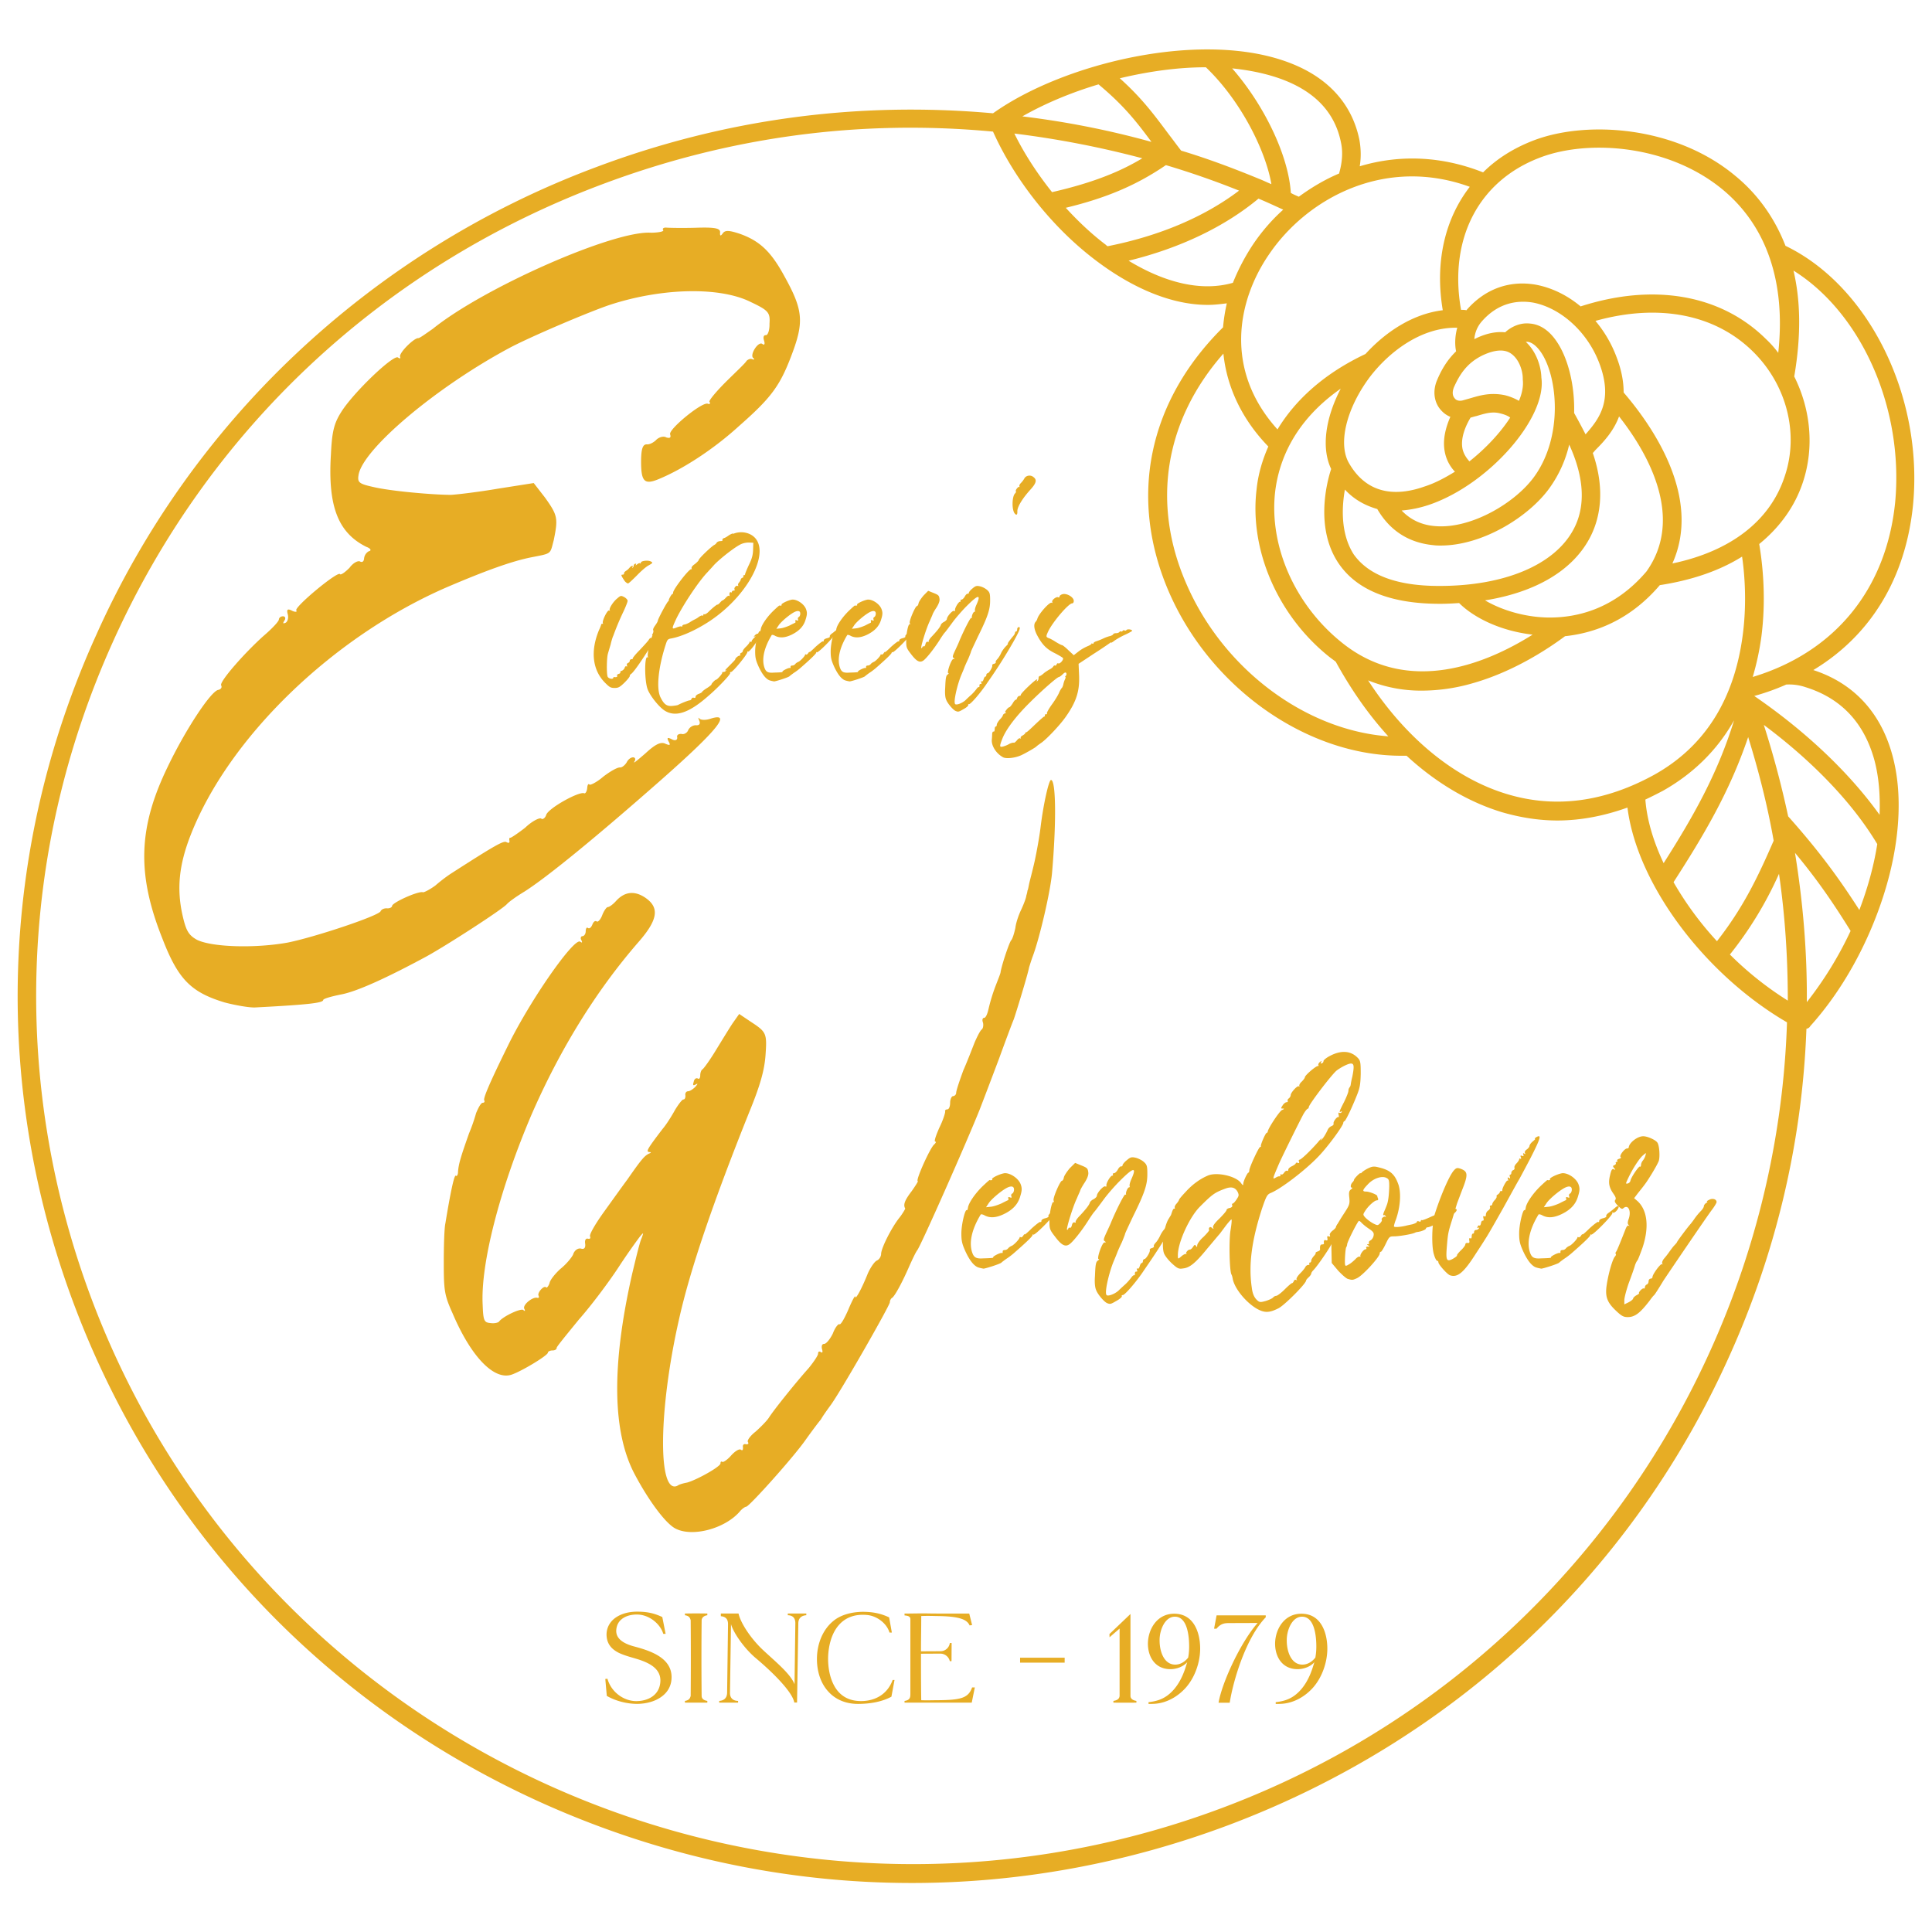 <svg xmlns="http://www.w3.org/2000/svg" width="200" viewBox="0 0 150 150" height="200" version="1.0"><defs><clipPath id="a"><path d="M1.082 3.5h147.75v143.25H1.082zm0 0"/></clipPath></defs><g clip-path="url(#a)"><path fill="#e7ad25" d="M148.531 39.164c.797-8.426-3.46-16.973-9.906-20.078-.977-2.512-2.453-4.254-3.902-5.438-4.641-3.875-11.532-4.316-15.641-2.75-1.539.59-2.867 1.418-3.934 2.485-3.132-1.242-6.414-1.422-9.578-.473.118-.71.09-1.422-.03-2.07-.56-2.723-2.364-4.762-5.29-5.914-6.715-2.66-17.594-.09-23.152 3.87-10.528-.944-20.903.446-30.868 4.2a69.322 69.322 0 00-23.417 14.637A68.249 68.249 0 007.469 49.305c-7.57 16.703-8.102 35.36-1.54 52.449 6.594 17.18 19.516 30.808 36.426 38.348 9.11 4.05 18.747 6.093 28.446 6.093 8.308 0 16.644-1.507 24.656-4.523 17.238-6.508 30.957-19.219 38.586-35.895 3.812-8.28 5.883-17.062 6.207-25.902.121-.027.238-.086.297-.207 2.484-2.75 4.496-6.387 5.707-10.2 1.27-3.991 1.508-7.863.648-10.91-.914-3.28-3.015-5.527-6.117-6.535 4.465-2.687 7.184-7.152 7.746-12.859zm-28.945-26.937c3.723-1.418 9.96-1.004 14.191 2.515 3.399 2.836 4.88 7.184 4.286 12.653a7.888 7.888 0 00-.946-1.063c-3.488-3.46-8.722-4.375-14.398-2.543-1.035-.86-2.219-1.45-3.489-1.687-2.039-.352-3.933.328-5.351 1.953 0 0 0 .03-.031.03-.149-.03-.293-.03-.414-.03-.973-5.5 1.359-10.024 6.152-11.828zm15.727 37.02c-.649 5.054-2.958 8.722-6.887 10.91-3.817 2.097-7.63 2.628-11.383 1.507-4.082-1.215-7.926-4.375-10.824-8.84a10.94 10.94 0 004.172.797 14.21 14.21 0 003.902-.562c3.164-.887 5.824-2.63 7.215-3.664 2.215-.239 4.965-1.157 7.36-3.965 2.484-.383 4.644-1.121 6.386-2.215.18 1.21.387 3.488.059 6.031zm3.492 28.44a25.7 25.7 0 01-4.496-3.578 28.788 28.788 0 003.812-6.265c.477 3.281.684 6.562.684 9.844zm-4.172-21.761c-1.301 4.23-3.25 7.601-5.469 11.09-.797-1.688-1.3-3.371-1.418-4.938.442-.207.914-.445 1.36-.68 2.363-1.332 4.226-3.164 5.527-5.472zm1.094 1.3c.828 2.665 1.507 5.352 1.98 8.044-1.27 2.93-2.394 5.234-4.402 7.804a25.337 25.337 0 01-3.371-4.582c2.304-3.578 4.343-6.976 5.793-11.265zm3.105 6.153a74.493 74.493 0 00-1.89-7.098c3.843 2.867 6.917 6.09 8.808 9.254-.266 1.688-.738 3.403-1.39 5.117-1.536-2.394-3.075-4.523-5.528-7.273zM94.984 27.453c.266 2.606 1.45 5.117 3.489 7.215-.473 1.066-.797 2.187-.914 3.344-.563 4.699 1.656 9.816 5.675 13.008.149.117.325.238.473.355 1.184 2.156 2.543 4.11 4.082 5.793-6.418-.473-12.805-5.203-15.672-11.824-2.75-6.27-1.683-12.715 2.867-17.89zm3.727-13.156c-.297-.117-.59-.266-.887-.383-2.011-.828-4.05-1.598-6.12-2.219-.325-.414-.622-.828-.919-1.21-1.152-1.54-2.097-2.84-3.844-4.407 2.22-.531 4.496-.855 6.684-.855 2.719 2.601 4.64 6.472 5.086 9.074zm-9.313-3.281a68.09 68.09 0 00-10.023-1.98c1.715-.977 3.727-1.833 5.914-2.485 1.95 1.625 2.926 2.867 4.11 4.465zm-.71 1.273c-1.567.945-3.637 1.86-7.008 2.629-1.153-1.45-2.157-2.984-2.926-4.55a74.353 74.353 0 019.933 1.921zm1.832.531a65.58 65.58 0 015.68 1.98c-2.692 2.04-6.18 3.52-10.204 4.317-.058-.031-.086-.058-.148-.117-1.094-.828-2.13-1.805-3.102-2.867 3.192-.77 5.527-1.778 7.774-3.313zm7.187 2.602c.648.265 1.27.562 1.922.855-.86.77-1.629 1.657-2.277 2.602a16.369 16.369 0 00-1.63 3.078c-2.363.68-5.171.059-8.097-1.715 3.988-.976 7.45-2.633 10.082-4.82zm26.461 12.773c1.094 2.895 0 4.317-1.066 5.528a45.905 45.905 0 00-.887-1.657c.058-2.214-.5-4.257-1.3-5.468-.59-.918-1.33-1.418-2.13-1.477-1.062-.121-1.832.59-1.922.68-.59-.063-1.328.027-2.215.441-.058.031-.12.059-.18.09a2.34 2.34 0 01.563-1.36c1.36-1.566 2.926-1.656 3.992-1.48 2.157.414 4.227 2.278 5.145 4.703zm1.535 4.137c2.192 2.781 5.117 7.836 2.129 12.035-2.512 2.957-5.437 3.578-7.508 3.578h-.117c-1.922-.03-3.695-.62-4.91-1.332 3.875-.62 6.742-2.277 8.101-4.789.77-1.418 1.301-3.636.266-6.652.09-.09.148-.176.238-.266.621-.62 1.387-1.449 1.801-2.574zm-21.285 5.68c.707.765 1.566 1.238 2.512 1.508.976 1.683 2.453 2.628 4.375 2.808.18.027.355.027.562.027 3.254 0 6.86-2.246 8.457-4.492a9.418 9.418 0 001.508-3.343c1.184 2.574 1.3 4.851.297 6.652-1.48 2.691-5.324 4.32-10.352 4.32h-.058c-3.25 0-5.469-.828-6.621-2.457-1.035-1.625-.918-3.695-.68-5.023zm10.789-10.469c.86-.383 1.57-.441 2.07-.117.68.441.95 1.39.95 1.949v.09c.058.473-.032 1.035-.297 1.656a4.212 4.212 0 00-1.125-.445 4.441 4.441 0 00-.856-.086c-.68 0-1.273.176-1.773.324l-.621.176c-.27.062-.504 0-.621-.176-.18-.207-.18-.504-.059-.828.41-.918.973-1.922 2.332-2.543zm-1.652 7.332c-.207-.945.351-2.008.62-2.453.145-.031.294-.09.442-.117.621-.18 1.211-.387 1.863-.207.383.09.622.207.77.324-.742 1.152-1.863 2.367-3.164 3.398-.266-.293-.445-.59-.531-.945zm6.117-5.559c-.027-.914-.414-2.039-1.211-2.777h.148c.442.059.829.504 1.063.856 1.273 1.921 1.687 6.476-.531 9.582-1.477 2.07-4.938 4.109-7.715 3.87-1.067-.085-1.922-.5-2.602-1.21a9.05 9.05 0 002.215-.473c4.582-1.598 9.078-6.742 8.633-9.848zm-6.531-3.87c-.207.738-.18 1.417-.09 1.831-.77.739-1.211 1.598-1.48 2.246-.352.829-.235 1.715.296 2.309.207.234.445.414.738.531-.324.739-.648 1.774-.414 2.809a3.04 3.04 0 00.77 1.45c-.77.472-1.535.886-2.363 1.151-1.836.653-4.317.86-5.856-1.804-.887-1.508-.207-4.258 1.598-6.68 1.508-1.98 4.02-3.902 6.8-3.844zm-9.79 10.968c-.355 1.063-1.269 4.672.622 7.39 1.422 2.04 4.05 3.075 7.804 3.075h.063c.5 0 .972-.027 1.445-.059 1.098 1.094 3.137 2.16 5.707 2.453-3.578 2.25-9.668 4.793-14.84.594-3.636-2.93-5.648-7.512-5.144-11.738.293-2.336 1.449-5.41 5.086-7.953-1.215 2.336-1.508 4.64-.742 6.238zm26.493 7.332c2.336-5.176-1.625-10.762-3.785-13.273 0-.801-.149-1.715-.563-2.782a9.582 9.582 0 00-1.625-2.777c4.879-1.363 9.285-.535 12.242 2.395 2.602 2.57 3.578 6.355 2.453 9.668-1.125 3.457-4.199 5.824-8.722 6.77zm-15.73-29.242c-1.95 2.516-2.72 5.883-2.098 9.582-2.395.293-4.493 1.742-6 3.398-3.079 1.45-5.383 3.461-6.832 5.856-4.168-4.613-3.133-9.996-.649-13.602 2.953-4.347 8.988-7.629 15.578-5.234zm-9.993-3.399c.149.707.09 1.508-.148 2.336v.028c-1.121.472-2.157 1.094-3.133 1.804-.207-.09-.414-.175-.621-.296-.176-2.895-2.07-6.829-4.555-9.668 1.45.148 2.84.445 4.05.918 2.485.976 3.966 2.601 4.407 4.878zM94.957 140.34c-35.039 13.187-74.39-4.348-87.695-39.086-6.414-16.766-5.883-35.008 1.476-51.36 7.422-16.527 20.907-29.152 37.965-35.566 9.817-3.695 20.016-5.086 30.395-4.11 1.656 3.696 4.554 7.391 7.894 9.934 3.016 2.305 6.063 3.52 8.781 3.52.504 0 1.004-.063 1.477-.121a13.985 13.985 0 00-.293 1.863c-5.824 5.766-7.363 13.246-4.2 20.55 3.25 7.481 10.731 12.712 18.036 12.712h.414c2.246 2.07 4.762 3.578 7.39 4.379 1.423.414 2.868.648 4.317.648 1.805 0 3.637-.355 5.441-1.004.739 5.914 5.942 12.918 12.387 16.676-.855 26.371-17.441 51.059-43.785 60.965zm45.324-62.535c.031-3.871-.297-7.746-.918-11.59 1.774 2.129 3.016 3.965 4.317 6.062a28.317 28.317 0 01-3.399 5.528zm-.09-24.45c2.75.856 4.524 2.75 5.325 5.618.355 1.3.472 2.75.414 4.289-2.309-3.223-5.68-6.45-9.73-9.227a17.68 17.68 0 002.484-.887 3.998 3.998 0 011.507.207zm-4.109-.796c.297-1.008.531-2.07.68-3.196.414-3.281 0-6.062-.176-7.125 1.598-1.3 2.777-2.925 3.398-4.82.887-2.691.594-5.645-.68-8.188.563-3.285.473-5.972-.058-8.222 5.262 3.285 8.574 10.676 7.895 17.976-.68 6.774-4.7 11.653-11.059 13.575zm0 0"/></g><path d="M12.61 72.875c1.219 3.168 2.223 4.16 4.809 4.949.844.226 1.96.418 2.394.394 4.227-.218 5.262-.359 5.278-.574.008-.105.613-.277 1.383-.433 1.257-.23 3.66-1.344 6.64-2.954 1.633-.898 5.887-3.656 6.238-4.058.18-.203.805-.64 1.368-.977 1.816-1.156 5.726-4.37 10.578-8.644 4.508-3.973 5.523-5.301 3.867-4.778-.387.133-.762.106-.863-.011-.098-.114-.102-.063-.012.16.094.223.027.379-.242.36-.215-.016-.496.124-.621.386-.07.21-.352.352-.508.285-.215-.015-.383.078-.344.242.04.22-.129.317-.39.188-.364-.188-.422-.14-.282.14.192.34.086.329-.23.2-.364-.192-.813.047-1.567.746-.632.543-.98.84-.855.633.117-.153.078-.317-.082-.329-.164-.011-.39.133-.516.395-.125.203-.355.402-.515.39-.215-.015-.782.32-1.297.712-.516.449-1.02.68-1.07.62-.098-.113-.165.044-.18.258-.02.266-.145.473-.246.41-.422-.136-2.73 1.145-2.934 1.669-.074.265-.3.41-.398.293-.157-.067-.72.218-1.243.718-.57.442-1.082.782-1.136.778-.106-.012-.114.097-.075.261-.011.16-.066.157-.222.09-.203-.176-.934.254-4.395 2.477a12.79 12.79 0 00-1.144.883c-.399.293-.848.53-.957.523-.313-.133-2.38.79-2.399 1.059-.008.105-.176.203-.39.187-.215-.016-.438.074-.504.23-.188.364-5.059 1.993-7.196 2.426-2.515.457-5.855.368-7.05-.207-.672-.375-.864-.715-1.145-1.976-.441-2.028-.25-3.848.621-6.102 2.946-7.601 11.035-15.46 19.957-19.32 2.79-1.192 4.953-2 6.54-2.309 1.59-.312 1.421-.218 1.718-1.328.344-1.699.309-1.918-.668-3.289l-.887-1.144-2.78.437c-1.532.262-3.22.461-3.653.48-1.508-.007-4.778-.304-6.047-.617-1.117-.246-1.215-.363-1.117-.949.367-2.02 6.011-6.773 11.636-9.8 1.575-.856 6.313-2.872 7.914-3.4 4.04-1.312 8.524-1.405 10.915-.198 1.351.64 1.5.812 1.437 1.672.016.484-.121.906-.285.894-.16-.012-.227.145-.137.422.086.277.024.379-.129.262-.304-.242-.976.789-.73 1.074.156.121.097.172-.059.105-.16-.066-.328.028-.441.13-.067.156-.82.855-1.578 1.605-.758.754-1.352 1.465-1.305 1.574.098.117.035.219-.121.152-.418-.191-3.063 1.98-2.93 2.371.086.274-.023.32-.289.247-.207-.125-.535-.04-.765.16-.176.199-.516.39-.731.375-.32-.024-.453.289-.469 1.207-.015 1.668.23 1.957 1.344 1.5 1.89-.774 4.273-2.32 6.242-4.114 2.43-2.136 3.145-3.054 4.016-5.308 1.074-2.778 1.031-3.645-.54-6.457-.995-1.801-1.85-2.621-3.374-3.168-.84-.281-1.164-.305-1.344-.047-.18.254-.23.2-.21-.07.023-.325-.403-.41-1.915-.36-1.027.028-2.05.008-2.266-.011-.214-.016-.328.085-.23.199.047.113-.39.187-.934.199-2.84-.215-12.996 4.254-16.96 7.46-.567.392-1.024.731-1.133.724-.32-.024-1.543 1.18-1.403 1.46.043.11-.015.16-.168.04-.36-.243-3.496 2.757-4.418 4.253-.55.875-.707 1.512-.789 3.286-.25 4.027.567 6.082 2.75 7.164.367.136.41.3.192.34a.737.737 0 00-.368.566c-.015.215-.128.312-.285.246-.156-.117-.547.066-.847.477-.348.351-.692.593-.739.484-.195-.23-3.535 2.54-3.394 2.82.101.114-.067.157-.324.028-.364-.188-.426-.086-.344.242.086.277.012.597-.16.691-.223.09-.219.04-.094-.168.117-.152.078-.32-.082-.332-.164-.011-.332.082-.344.246-.012.16-.539.715-1.172 1.258-1.504 1.344-3.453 3.57-3.312 3.852.094.168-.024.32-.242.36-.606.167-2.559 3.151-3.903 5.96-2.3 4.738-2.41 8.344-.414 13.348zm0 0" fill="#e7ad25"/><path d="M48.533 45.151c.082.082.18.148.227.148.05 0 .343-.277.668-.601.312-.328.734-.703.93-.8.343-.196.343-.212.163-.31-.214-.113-.765-.046-.765.098 0 .051-.035.082-.067.051-.03-.035-.129 0-.226.082-.098.078-.133.098-.098.031.047-.082.031-.097-.05-.082-.067.031-.114.082-.114.149a.245.245 0 01-.082.16c-.047.035-.047.015-.016-.047.098-.164-.097-.113-.226.047a1.07 1.07 0 01-.277.246c-.098.062-.165.144-.149.195.016.047-.031.098-.113.098-.113 0-.113.031-.031.195.062.098.16.262.226.34zm2.379 3.91c-.164.164-.309.344-.309.41 0 .063-.02.098-.05.063-.032-.031-.13.035-.196.164-.082.113-.406.473-.715.797-.312.312-.539.605-.523.636.031.032 0 .047-.082.047s-.145.067-.145.133c0 .063-.05.13-.132.16a.15.15 0 00-.082.2c.035.062.02.097-.047.062-.051-.031-.114.035-.13.113a.444.444 0 01-.214.23c-.098.016-.145.083-.129.114.031.047-.031.113-.129.129-.097.035-.148.098-.117.148.05.082-.062.13-.227.098-.03 0-.066.016-.066.047 0 .148-.34.098-.437-.063-.098-.195-.082-1.449.015-1.793.031-.113.13-.44.211-.714.067-.297.164-.606.211-.688a20.217 20.217 0 01.785-1.871c.176-.375.324-.75.324-.832 0-.082-.113-.21-.261-.293-.258-.129-.278-.129-.555.113-.324.262-.664.817-.566.914.03.047.015.047-.051.016-.13-.082-.57.832-.488.977.03.05.015.066-.032.05-.05 0-.082.016-.097.047 0 .035-.067.23-.164.426-.684 1.629-.524 3.11.457 4.102.34.343.437.41.746.41.297 0 .41-.067.765-.41.23-.227.41-.454.41-.504 0-.063.047-.145.114-.18.129-.082.504-.586 1.008-1.352 1.16-1.773 1.515-2.523.898-1.906zm0 0" fill="#e7ad25"/><path d="M56.887 41.424c-.047 0-.18.063-.308.145-.13.098-.293.195-.375.21-.098.036-.13.099-.114.15.032.046-.03.081-.164.081-.113 0-.242.063-.277.114a.468.468 0 01-.211.195c-.242.145-1.172 1.027-1.187 1.156-.016.067-.165.211-.31.324-.179.118-.276.247-.245.329.031.062.015.097-.016.062-.148-.078-1.402 1.55-1.418 1.809 0 .066-.015.117-.05.117-.079 0-.34.488-.293.535.019.031.019.05-.016.016-.063-.032-.781 1.304-.828 1.515 0 .067-.098.227-.215.39-.113.15-.18.31-.145.36.032.047.016.164-.035.262-.078.129-.062.16 0 .16.067 0 .051.05-.031.117-.082.047-.164.211-.195.356-.145.719-.196 1.11-.145 1.176.031.046.016.062-.035.03-.242-.148-.242 1.774 0 2.462.18.504.863 1.367 1.305 1.66.847.555 1.906.21 3.402-1.11.766-.648 1.762-1.71 1.71-1.789-.03-.05 0-.082.067-.082.145 0 1.32-1.433 1.27-1.566 0-.031.016-.047.066-.016.032.016.262-.21.489-.535.226-.312.52-.703.652-.863.129-.164.277-.344.324-.41.164-.195.277-.535.211-.602-.031-.031-.078-.015-.098.032a6.72 6.72 0 01-.375.472c-.195.215-.34.41-.34.442 0 .03-.05.066-.113.066-.066 0-.18.062-.246.145-.097.113-.097.132.016.066.066-.031.05.016-.063.113-.097.098-.195.211-.195.262 0 .062-.035.082-.082.047-.05-.031-.082-.016-.082.035 0 .047-.113.195-.262.34-.144.133-.261.293-.261.344 0 .062-.047.113-.13.144-.066.035-.097.082-.066.133.02.031 0 .082-.047.082-.113 0-.343.195-.343.293 0 .031-.211.242-.454.488-.246.242-.394.406-.328.375.082-.066.098-.05.067.016-.032.047-.133.097-.211.097-.067 0-.117.016-.082.047.047.051-.39.555-.489.555-.066 0-.375.324-.343.36.015.015-.13.144-.34.277-.215.129-.395.277-.395.308 0 .032-.113.098-.242.145-.148.05-.262.148-.262.23 0 .082-.046.098-.128.082-.067-.035-.149 0-.18.063-.016.066-.082.133-.149.133-.078 0-.57.18-.91.36-.066.03-.293.062-.488.077-.39.02-.602-.144-.848-.633-.36-.652-.21-2.28.375-4.105.13-.406.164-.457.438-.504.816-.148 1.972-.668 3.047-1.387 3.21-2.168 4.886-5.832 3.062-6.71a1.62 1.62 0 00-1.238-.048c-.016.016-.063.016-.098 0zm1.305.7l.293.015-.016.555c-.015.422-.097.7-.328 1.172-.16.344-.293.668-.293.719 0 .046-.047.078-.097.078-.047 0-.063.035-.032.082.016.035-.015.097-.082.113-.082.035-.129.098-.129.148 0 .047-.066.145-.132.227-.063.066-.098.164-.063.215.016.047.016.062-.035.047-.113-.082-.324.164-.242.277.03.047 0 .082-.082.082-.067 0-.13.047-.13.098 0 .047-.034.062-.081.031-.082-.047-.133.082-.098.262.016.047 0 .047-.05.015-.032-.03-.145.032-.243.149-.117.129-.23.21-.262.21-.03 0-.129.098-.21.196-.098.098-.165.145-.165.129 0-.063-.375.23-.75.602-.113.101-.242.164-.277.148-.047-.031-.082 0-.082.05 0 .063-.031.079-.062.048-.036-.032-.149.015-.278.097-.113.098-.277.18-.344.211a3.344 3.344 0 00-.39.23c-.145.079-.324.16-.406.16-.082.02-.149.052-.149.099 0 .05-.031.082-.078.05-.035-.03-.215.016-.375.082-.39.16-.39.114 0-.718.55-1.106 1.742-2.899 2.426-3.598.066-.082.293-.313.488-.54.473-.503 1.664-1.433 2.117-1.628a1.55 1.55 0 01.637-.113zm0 0" fill="#e7ad25"/><path d="M59.819 52.842c.097.032.21.047.277.063.129 0 1.156-.324 1.203-.406.035-.032.18-.145.344-.262.18-.113.36-.258.441-.324.864-.75 1.317-1.188 1.285-1.254 0-.031.016-.05.051-.016.113.063 1.496-1.351 1.414-1.449-.031-.035-.015-.05.035-.02.047.036.18-.03.278-.16.21-.277.097-.375-.149-.148a6.48 6.48 0 01-.39.308c-.13.082-.211.2-.18.247.031.03-.066.097-.21.128-.15.036-.263.098-.263.18 0 .067-.03.098-.062.067-.05-.016-.297.18-.57.421-.262.262-.473.442-.473.41 0-.035-.05 0-.098.079-.05.082-.133.133-.164.117-.05-.035-.082-.035-.082.016-.015.113-.406.52-.539.554a.7.7 0 00-.21.145.303.303 0 01-.243.133c-.098 0-.148.046-.133.113 0 .062-.015.097-.047.082-.082-.05-.636.226-.586.293.032.031-.097.047-.668.062-.441.035-.605-.047-.718-.355-.243-.668-.047-1.567.554-2.559.016-.031.149-.015.278.067.359.175.765.144 1.27-.098.6-.297.944-.668 1.093-1.207.113-.36.113-.523.031-.75-.129-.406-.7-.797-1.09-.766-.312.051-.898.328-.816.407.05.05-.098.082-.164.05-.016-.015-.211.164-.453.391-.54.52-.961 1.156-.996 1.45-.016.113-.047.195-.082.163-.114-.066-.356.961-.356 1.547 0 .504.047.7.274 1.207.296.633.605 1.008.914 1.074zm.652-4.316c.195-.277.797-.781 1.156-.98.324-.176.52-.13.504.117 0 .113-.066.226-.113.242-.067.035-.082.098-.067.18.051.097.016.113-.082.082-.097-.051-.144-.016-.113.066.016.063 0 .113-.015.113-.032.016-.211.098-.422.211-.215.098-.54.211-.72.227l-.323.035zm0 0" fill="#e7ad25"/><path d="M65.682 52.842c.097.032.21.047.277.063.129 0 1.156-.324 1.203-.406.035-.032.18-.145.344-.262.18-.113.36-.258.441-.324.863-.75 1.317-1.188 1.285-1.254 0-.031.016-.05.051-.016.113.063 1.496-1.351 1.414-1.449-.031-.035-.015-.05.035-.02.047.036.18-.03.278-.16.21-.277.097-.375-.149-.148a6.48 6.48 0 01-.39.308c-.13.082-.211.2-.18.247.031.03-.067.097-.211.128-.148.036-.262.098-.262.18 0 .067-.031.098-.062.067-.051-.016-.297.18-.57.421-.262.262-.473.442-.473.41 0-.035-.051 0-.098.079-.05.082-.133.133-.164.117-.05-.035-.082-.035-.082.016-.016.113-.406.52-.539.554a.7.7 0 00-.211.145.303.303 0 01-.242.133c-.098 0-.149.046-.133.113 0 .062-.016.097-.047.082-.082-.05-.637.226-.586.293.031.031-.097.047-.668.062-.441.035-.605-.047-.719-.355-.242-.668-.046-1.567.555-2.559.016-.031.149-.015.278.067.359.175.765.144 1.27-.098.6-.297.944-.668 1.093-1.207.113-.36.113-.523.031-.75-.129-.406-.7-.797-1.09-.766-.312.051-.898.328-.816.407.05.05-.098.082-.164.05-.016-.015-.211.164-.453.391-.54.52-.961 1.156-.996 1.45-.016.113-.047.195-.083.163-.113-.066-.355.961-.355 1.547 0 .504.047.7.273 1.207.297.633.606 1.008.915 1.074zm.652-4.316c.195-.277.797-.781 1.156-.98.324-.176.52-.13.504.117 0 .113-.066.226-.113.242-.067.035-.082.098-.067.18.051.097.016.113-.082.082-.097-.051-.144-.016-.113.066.016.063 0 .113-.016.113-.03.016-.21.098-.421.211-.215.098-.54.211-.72.227l-.323.035zm0 0" fill="#e7ad25"/><path d="M73.302 48.28c-.113.05-.242.164-.258.246-.05.16-.312.488-.75.945-.132.145-.21.293-.195.325.031.046 0 .066-.066.03-.082-.015-.145.036-.18.18-.031.133-.082.196-.129.18-.05-.031-.098 0-.113.067-.016.046-.067.082-.082.062-.067-.062.39-1.547.652-2.082.113-.277.227-.508.227-.539 0-.016.113-.246.277-.488.18-.278.277-.524.262-.684-.035-.293-.067-.328-.524-.508l-.359-.144-.356.36c-.18.21-.359.472-.39.6-.02.13-.082.227-.133.227-.113 0-.602 1.125-.555 1.305.036.098.036.148 0 .113-.097-.097-.273.684-.273 1.239 0 .539.016.601.355 1.042.442.586.684.715.961.54.23-.149.817-.883 1.274-1.598.16-.262.355-.54.406-.586.066-.066.34-.441.617-.816.278-.375.766-.926 1.078-1.239.91-.91 1.137-.941.766-.113-.098.21-.148.426-.117.473.02.03 0 .082-.047.082-.082 0-.227.324-.195.457.015.031 0 .047-.051.015-.063-.03-.586.993-.926 1.809-.066.18-.23.52-.344.766-.18.39-.195.472-.097.535.097.066.097.082-.016.082-.164 0-.54 1.11-.39 1.11.046 0 .046.03-.036.081-.144.098-.176.227-.21 1.043-.032.438 0 .766.081.942.114.292.54.785.735.863.21.082.242.066.632-.16.215-.114.36-.262.344-.293-.031-.051 0-.082.067-.082.129 0 .91-.899 1.414-1.664a38.617 38.617 0 002.039-3.207c.472-.848.57-1.11.406-1.11-.066 0-.129.082-.129.164 0 .098-.035.18-.082.18-.05 0-.082.031-.082.082 0 .047-.05.144-.082.195-.422.504-.52.668-.473.668.032 0-.047.098-.18.227-.128.133-.292.36-.359.523a1.914 1.914 0 01-.273.438c-.098.097-.164.21-.133.246.016.047-.031.097-.129.129-.098.015-.164.082-.148.113.066.098-.242.621-.356.621-.05 0-.097.063-.097.129s-.036.133-.082.133c-.051 0-.098.097-.133.21-.032.114-.098.196-.145.16-.05-.046-.066-.015-.035.083.035.082.02.133-.047.113-.066 0-.097.051-.097.133.015.082-.016.129-.051.113-.032-.015-.114.051-.176.149a4.067 4.067 0 01-.375.422c-.148.129-.36.324-.473.441-.261.242-.75.422-.816.293-.129-.18.164-1.469.488-2.25.098-.227.215-.504.246-.602.032-.082.164-.39.293-.652.114-.277.211-.52.211-.555 0-.03.246-.55.54-1.171.78-1.579.945-2.118.945-2.801 0-.504-.02-.621-.215-.801a1.398 1.398 0 00-.551-.293c-.277-.062-.36-.047-.606.164-.144.113-.277.277-.277.324 0 .067-.047.102-.113.082-.047 0-.145.098-.211.23-.067.114-.18.227-.242.227-.067 0-.102.032-.082.082.03.047.015.082-.035.082-.13 0-.438.536-.391.668.016.047-.016.082-.082.047-.129-.047-.55.442-.55.621 0 .063-.099.16-.216.227zm5.685-8.602c0-.324.39-.976 1.011-1.66.473-.52.52-.765.243-.976-.227-.196-.586-.133-.715.113a1.67 1.67 0 01-.262.344c-.098.097-.148.21-.113.273.03.05.03.067 0 .035-.082-.066-.344.258-.278.34.032.016 0 .098-.066.164-.242.246-.258 1.254-.031 1.547.144.18.226.113.21-.18zm-1.123 19.11c.242.144.96.066 1.449-.164.437-.211 1.074-.586 1.156-.668.016-.032.18-.145.344-.262.422-.273 1.465-1.383 1.902-2 .848-1.191 1.125-2.04 1.063-3.309l-.036-.847 1.157-.766a34.59 34.59 0 001.273-.848c.047-.046.098-.062.098-.03 0 .03.129-.052.273-.165.164-.113.524-.324.817-.453.293-.133.539-.277.539-.297 0-.113-.375-.16-.442-.062a.11.11 0 01-.148.03.106.106 0 00-.145.032c-.031.05-.082.067-.129.05-.035-.03-.097 0-.117.032-.031.051-.144.098-.258.098-.117 0-.214.035-.23.082-.016.05-.113.098-.211.133a2.823 2.823 0 00-.555.195 4.8 4.8 0 01-.57.227c-.098.03-.195.097-.195.144 0 .05-.032.05-.082.035-.047-.035-.078-.035-.078.016 0 .031-.133.113-.297.18a3.26 3.26 0 00-.7.406l-.375.293-.421-.39c-.211-.212-.442-.391-.489-.391-.05 0-.261-.114-.508-.262a3.686 3.686 0 00-.453-.258c-.035 0-.097-.035-.164-.066-.113-.067-.113-.13.032-.442.328-.73 1.597-2.215 1.875-2.215.082 0 .128-.082.128-.195 0-.277-.52-.602-.863-.52-.129.032-.242.114-.242.18 0 .063-.05.098-.098.063-.133-.082-.523.21-.472.36.03.081.015.097-.036.065-.16-.097-1.039.895-1.12 1.254a.601.601 0 01-.133.227c-.16.18-.13.539.097.996.39.746.735 1.105 1.352 1.414.328.164.62.344.668.39.097.118-.227.489-.356.426-.035-.035-.097 0-.133.083-.015.062-.082.113-.113.082-.047-.02-.113.015-.144.078-.035.066-.18.18-.328.246-.13.082-.34.21-.438.308-.117.098-.23.18-.277.18-.051 0-.098.082-.098.164 0 .098-.035.195-.098.227-.05.05-.066.03-.035-.032.035-.05.035-.097.016-.097-.13 0-1.254 1.074-1.254 1.187 0 .051-.047.098-.113.098-.063 0-.145.066-.18.164-.031.098-.082.164-.098.129-.03-.016-.144.098-.242.277-.113.18-.23.309-.262.309-.046 0-.144.082-.226.195-.117.149-.133.195-.05.215.065 0 .03.031-.067.062-.078.036-.16.098-.16.149 0 .047-.098.195-.231.324-.129.149-.242.328-.242.406 0 .082-.035.149-.082.149-.051 0-.082.097-.082.226 0 .118-.047.196-.098.164-.031-.03-.082.051-.098.165 0 .113-.015.34-.03.503-.016.457.34 1.028.863 1.32zm-.036-1.45c.293-.734 1.059-1.742 2.137-2.804.91-.91 2.117-1.969 2.246-1.969.035 0 .164-.082.278-.195.164-.164.246-.196.292-.114.032.047.032.145-.03.211-.052.047-.067.098-.036.098.035 0 .02.082-.031.18a1.76 1.76 0 00-.13.406c-.034.129-.081.246-.132.277a1.822 1.822 0 00-.21.391c-.083.18-.325.586-.571.914-.227.324-.39.617-.36.664.036.05 0 .067-.062.05-.066 0-.098.032-.098.099.016.05 0 .097-.035.082-.031-.016-.34.261-.7.601-.339.328-.651.621-.698.621-.035 0-.082.016-.082.063 0 .035-.082.113-.196.18-.129.066-.195.148-.164.195.035.05.016.066-.047.035-.05-.035-.164.047-.261.176-.098.117-.211.195-.227.164-.035-.016-.18.015-.328.082a2.03 2.03 0 01-.488.21c-.309.083-.309 0-.067-.616zm-.271 24.878c.512-1.406 1.02-2.765 1.148-3.066.168-.465 1.106-3.531 1.192-4.04.043-.128.168-.554.297-.894.511-1.363 1.363-4.98 1.488-6.468.344-3.957.3-7.192-.082-7.192-.172 0-.598 1.918-.809 3.66-.086.723-.3 1.914-.468 2.68-.172.766-.383 1.531-.426 1.746-.043.211-.086.469-.129.512 0 .082-.043.254-.086.383 0 .125-.168.593-.383 1.062-.21.426-.426 1.063-.465 1.446-.086.382-.214.851-.343.98-.168.254-.723 1.914-.809 2.469 0 .082-.21.594-.422 1.148a13.912 13.912 0 00-.512 1.7c-.086.382-.214.683-.34.683-.128 0-.171.168-.085.383.043.21 0 .426-.086.508-.13.086-.34.511-.551.98-.172.426-.555 1.445-.895 2.211-.296.809-.554 1.574-.554 1.746a.27.27 0 01-.254.254c-.086 0-.215.215-.215.512 0 .254-.082.511-.211.511s-.215.086-.172.168c0 .13-.168.684-.465 1.278-.258.597-.425 1.062-.3 1.062.085 0 .042.086-.086.215-.297.211-1.489 2.852-1.274 2.852.043 0-.172.34-.469.765-.554.723-.68 1.063-.511 1.36 0 .043-.168.34-.426.683-.594.723-1.445 2.383-1.445 2.848 0 .172-.13.426-.34.512-.172.086-.469.511-.684.98-.508 1.274-.976 2.082-.976 1.828 0-.172-.254.297-.555 1.02-.297.683-.594 1.191-.68 1.11-.086-.044-.34.253-.512.722-.21.426-.507.808-.68.808-.167 0-.21.168-.167.383.082.254.039.34-.086.254-.129-.086-.215-.043-.215.129 0 .129-.34.637-.723 1.106-1.062 1.19-2.765 3.32-3.105 3.87-.172.258-.637.723-1.02 1.067-.386.297-.683.68-.597.809.086.125 0 .21-.172.168-.168-.043-.254.086-.211.253 0 .215-.043.258-.172.172-.125-.086-.465.13-.766.47-.296.339-.636.55-.68.468-.085-.043-.128 0-.128.125 0 .258-1.828 1.277-2.594 1.492-.215.04-.598.125-.766.254-1.53.68-1.445-5.957.13-12.89.847-3.833 2.636-9.067 5.445-16.087.894-2.168 1.191-3.316 1.277-4.425.125-1.743.082-1.829-1.152-2.637l-.89-.598-.513.727c-.254.383-.851 1.36-1.32 2.125-.465.765-.934 1.406-1.02 1.449-.085.043-.171.254-.171.465 0 .215-.082.3-.168.258-.13-.086-.297 0-.34.254-.086.257-.043.296.125.214.215-.128.215-.086 0 .168-.168.172-.426.34-.551.34-.172 0-.258.172-.215.34 0 .172-.043.3-.168.3-.086 0-.383.384-.64.81-.254.464-.68 1.148-.977 1.488-1.234 1.617-1.277 1.742-1.023 1.785.171 0 .171.043-.043.129-.34.172-.594.469-1.657 2-.382.512-1.234 1.703-1.875 2.594-.636.894-1.105 1.703-1.02 1.832.044.128 0 .21-.171.168-.168-.04-.254.128-.211.382.043.344-.086.47-.34.383-.258-.039-.512.172-.597.469-.125.258-.551.766-.977 1.105-.383.344-.809.852-.852 1.11-.086.254-.214.383-.254.34-.171-.215-.726.425-.597.636.043.13.043.172-.086.172-.34-.129-1.192.551-1.02.852.086.168.043.21-.086.082-.253-.125-1.574.512-1.87.894-.044.086-.34.172-.641.13-.508-.044-.594-.13-.637-1.407-.172-3.191 1.32-8.977 3.785-14.762 2.172-4.98 4.938-9.531 8.3-13.402 1.532-1.746 1.657-2.684.552-3.45-.809-.55-1.575-.507-2.254.216-.258.296-.555.507-.68.507-.086 0-.3.301-.426.641-.129.34-.343.55-.425.469-.13-.086-.258.043-.34.254-.086.21-.215.34-.344.254-.082-.082-.168.043-.168.257 0 .211-.129.383-.258.383-.125 0-.168.168-.082.297.082.172.082.254-.086.129-.469-.34-3.87 4.508-5.617 8.082-1.402 2.852-1.957 4.129-1.828 4.254.043.086 0 .172-.129.172s-.34.383-.512.808a13.45 13.45 0 01-.55 1.575c-.598 1.703-.81 2.34-.852 2.98 0 .211-.086.383-.172.297-.125-.086-.426 1.36-.809 3.7-.082.343-.125 1.702-.125 3.023 0 2.168.043 2.55.68 3.957 1.445 3.402 3.235 5.234 4.594 4.765.766-.258 2.808-1.488 2.808-1.703 0-.086.172-.172.34-.172.215 0 .344-.082.344-.21 0-.087.805-1.063 1.742-2.212.98-1.109 2.34-2.937 3.063-4.043a48.79 48.79 0 011.66-2.382c.297-.34.297-.34.129.128-.13.254-.426 1.489-.723 2.723-1.617 7.106-1.574 12.336.211 15.656 1.063 2 2.383 3.79 3.149 4.172 1.32.68 3.832 0 4.98-1.32.168-.215.426-.383.508-.383.215 0 3.703-3.871 4.64-5.234.426-.594.934-1.278 1.149-1.531.168-.297.508-.766.723-1.063.722-.937 4.636-7.79 4.636-8.043 0-.129.086-.297.172-.34.211-.129.809-1.234 1.36-2.512.214-.468.468-1.02.597-1.19.254-.298 3.871-8.466 4.852-10.935.297-.765.976-2.554 1.488-3.914zm-1.53 16.208c.113.035.246.055.324.074.148 0 1.347-.379 1.406-.476.035-.036.207-.168.398-.301.208-.133.418-.305.512-.383 1.008-.875 1.54-1.387 1.5-1.46 0-.04.02-.06.059-.02.133.074 1.75-1.579 1.652-1.692-.039-.039-.02-.058.04-.02.058.04.206-.038.323-.19.247-.321.114-.438-.171-.169a9.332 9.332 0 01-.457.36c-.153.093-.247.226-.208.285.036.039-.078.113-.25.152-.167.04-.3.113-.3.207 0 .078-.04.117-.078.078-.059-.02-.344.207-.664.492-.305.305-.551.516-.551.477 0-.04-.059 0-.114.094-.058.097-.152.152-.191.133-.059-.036-.094-.036-.094.02-.02.132-.476.608-.629.648a.745.745 0 00-.246.168.358.358 0 01-.285.152c-.113 0-.172.058-.152.133 0 .078-.02.117-.059.097-.094-.058-.738.266-.683.34.039.04-.114.059-.778.078-.515.035-.703-.058-.836-.418-.285-.78-.058-1.824.645-2.984.02-.04.172-.02.324.074.418.211.89.172 1.48-.113.704-.34 1.102-.777 1.274-1.406.133-.418.133-.61.039-.875-.152-.473-.816-.93-1.273-.891-.364.055-1.047.379-.95.473.055.058-.117.097-.191.058-.02-.02-.246.192-.531.457-.63.606-1.121 1.348-1.16 1.692-.02.133-.059.226-.094.187-.133-.074-.418 1.121-.418 1.805 0 .59.055.82.32 1.406.344.742.703 1.18 1.067 1.258zm.757-5.04c.23-.32.934-.91 1.352-1.14.379-.207.61-.148.59.137 0 .133-.078.266-.133.285-.078.035-.098.113-.078.207.058.113.02.133-.094.094-.113-.055-.172-.02-.133.078.02.074 0 .133-.02.133-.038.02-.245.113-.495.246-.246.113-.625.246-.836.266l-.38.039zm0 0" fill="#e7ad25"/><path d="M84.915 93.1c-.133.058-.285.191-.304.285-.055.191-.36.57-.872 1.105-.152.168-.25.34-.23.38.039.054 0 .073-.074.038-.098-.02-.172.035-.211.207-.035.153-.094.227-.153.211-.054-.039-.113 0-.132.075-.02.058-.075.093-.094.078-.074-.078.457-1.809.762-2.434.132-.324.265-.59.265-.629 0-.02.133-.285.32-.57.212-.32.325-.606.305-.797-.039-.344-.074-.379-.605-.59l-.418-.172-.422.418c-.207.25-.418.555-.453.703-.02.153-.098.27-.153.27-.132 0-.703 1.308-.648 1.52.04.113.04.171 0 .132-.113-.113-.32.797-.32 1.446 0 .625.02.703.418 1.214.511.684.797.836 1.12.625.266-.168.95-1.023 1.481-1.859.192-.305.418-.629.477-.684.074-.078.398-.515.722-.953.32-.437.891-1.082 1.254-1.441 1.063-1.067 1.329-1.106.891-.133-.113.246-.168.492-.133.55.02.036 0 .095-.054.095-.098 0-.266.378-.231.53.02.04 0 .06-.055.02-.078-.039-.683 1.16-1.082 2.11-.078.207-.27.61-.402.894-.207.453-.227.551-.113.625.113.078.113.094-.02.094-.187 0-.625 1.293-.453 1.293.055 0 .055.039-.039.098-.172.113-.211.265-.246 1.214-.04.512 0 .895.094 1.102.132.344.625.914.855 1.008.246.094.285.074.742-.192.246-.132.418-.304.399-.34-.04-.058 0-.097.074-.097.152 0 1.066-1.043 1.652-1.938 1.14-1.652 1.598-2.394 2.375-3.742.555-.988.668-1.293.477-1.293-.074 0-.152.094-.152.192 0 .113-.04.207-.094.207-.059 0-.094.039-.094.097 0 .055-.059.168-.098.227-.492.59-.605.777-.55.777.039 0-.055.117-.207.266a2.12 2.12 0 00-.418.61c-.079.171-.23.417-.325.511-.113.117-.191.25-.152.285.02.059-.039.117-.152.153-.114.019-.192.097-.172.132.078.118-.285.723-.418.723-.055 0-.113.078-.113.152 0 .078-.04.153-.094.153-.059 0-.113.113-.153.246-.039.133-.113.23-.171.191-.059-.058-.075-.02-.04.094.04.098.02.152-.054.133-.078 0-.113.058-.113.152.015.098-.02.152-.059.133-.04-.016-.133.058-.211.172a4.763 4.763 0 01-.434.496c-.171.152-.418.379-.554.512-.301.285-.871.492-.95.343-.152-.21.192-1.71.57-2.625.114-.265.247-.59.286-.703a12.5 12.5 0 01.344-.758c.133-.324.246-.609.246-.648 0-.04.285-.645.625-1.367.914-1.844 1.105-2.469 1.105-3.27 0-.59-.02-.722-.25-.93-.133-.132-.418-.285-.644-.343-.324-.074-.418-.055-.703.191-.172.133-.325.324-.325.38 0 .077-.054.112-.132.097-.055 0-.172.113-.246.265-.075.133-.211.266-.286.266-.074 0-.113.035-.093.094.035.058.02.094-.04.094-.152 0-.511.628-.456.78.019.055-.02.095-.094.055-.153-.054-.649.516-.649.723 0 .078-.113.192-.246.266zm0 0" fill="#e7ad25"/><path d="M90.974 98.08c.457.418.55.457.894.399.512-.055.97-.438 1.88-1.559.437-.512.855-1.023.933-1.102.074-.093.3-.398.512-.683.21-.266.398-.477.418-.457.039.02 0 .398-.075.855-.133.797-.078 3.176.075 3.422.039.055.074.207.093.305.117.758 1.067 1.918 1.957 2.394.551.286.914.266 1.598-.078.457-.226 2.148-1.918 2.148-2.164 0-.039.094-.152.207-.25.098-.094.192-.226.192-.285 0-.055.074-.168.152-.246.38-.379 1.598-2.203 1.48-2.203-.035 0 .02-.078.133-.172.286-.246.836-1.215.782-1.332-.04-.055-.02-.094.039-.094.133 0 .605-.816.605-1.043 0-.152-.054-.136-.265.114-.457.492-.625.738-.59.738.039 0-.055.117-.188.27-.133.148-.23.3-.23.34.02.038-.094.171-.246.284-.172.133-.266.285-.227.364.035.113.02.132-.098.093-.093-.039-.132 0-.093.153.02.152 0 .187-.114.152-.132-.059-.19.035-.152.246 0 .059-.058.074-.133.074-.152 0-.191.118-.172.383.02.055-.074.133-.191.168-.113.04-.187.098-.148.117.015.035-.04.133-.153.246-.097.114-.191.266-.191.34 0 .078-.04.153-.094.153-.059 0-.078.039-.059.097.04.055 0 .094-.093.094-.078 0-.172.078-.211.152-.04.094-.207.305-.399.493-.207.21-.324.402-.285.476.059.059.04.078-.039.04-.055-.04-.133 0-.168.073-.039.098-.097.172-.137.172-.054 0-.3.211-.585.496-.266.266-.57.493-.649.493a.37.37 0 00-.246.132c-.074.078-.324.192-.57.266-.399.113-.477.113-.664-.055-.23-.21-.364-.515-.418-.972-.266-1.805 0-3.703.797-6.157.324-.949.398-1.082.664-1.195.8-.324 2.66-1.75 3.648-2.773.723-.723 1.996-2.453 1.996-2.68a.14.14 0 01.098-.133c.094-.039.57-1.027.969-2.035.226-.57.265-.836.285-1.633 0-.836-.02-1.008-.192-1.2-.55-.608-1.332-.663-2.242-.17-.246.132-.457.304-.457.382a.175.175 0 01-.133.168c-.094.039-.113.02-.054-.074.054-.133.054-.133-.098-.02-.094.078-.133.192-.113.227.039.058.02.078-.02.078-.133-.04-1.027.722-1.027.875 0 .054-.114.207-.246.34-.133.113-.207.265-.188.324.035.058.016.074-.039.039-.113-.078-.629.492-.629.684 0 .074-.055.171-.133.246-.093.058-.132.152-.093.21.02.055-.02.094-.094.094-.078 0-.23.114-.305.246-.152.23-.152.246 0 .246.153 0 .133.04-.058.118-.207.113-1.102 1.46-1.102 1.691 0 .035-.039.074-.074.074-.098.02-.477.895-.457 1.028.02.035 0 .074-.059.074-.094 0-.816 1.539-.836 1.805 0 .097-.039.19-.074.19-.078 0-.398.665-.398.876 0 .133-.04.113-.192-.098-.418-.531-1.883-.851-2.566-.55-.59.25-1.196.687-1.692 1.238-.285.3-.53.586-.53.625 0 .039-.079.172-.192.304-.114.114-.168.266-.153.305.04.055.02.094-.035.094-.078 0-.117.078-.25.496-.015.016-.094.152-.187.3-.192.305-.399 1.067-.344 1.24.039.073.02.167-.02.187-.093.117-.113.894 0 1.218.059.188.325.532.61.797zm8.304-7.676c.227-.535 1.731-3.574 1.938-3.933.113-.192.246-.363.305-.383a.138.138 0 00.093-.133c0-.187 1.657-2.375 2.13-2.812.304-.246.913-.57 1.14-.57.246 0 .266.21.113 1.007a5.91 5.91 0 00-.133.664.439.439 0 01-.093.192.418.418 0 00-.078.246c0 .113-.153.496-.34.875-.38.742-.418.855-.23.742.058-.04.077-.02.038.055-.039.058-.133.078-.187.039-.059-.04-.078.02-.04.172.02.113.02.191 0 .171-.097-.097-.437.34-.398.493.035.058-.039.152-.133.191a.58.58 0 00-.304.266c-.172.379-.363.683-.496.797-.114.097-.114.097 0-.075.078-.113-.075.02-.305.305-.625.703-1.289 1.328-1.406 1.328-.055 0-.074.078-.035.152.035.094 0 .133-.098.094-.074-.035-.152-.015-.152.02 0 .058-.133.152-.286.23-.168.074-.3.188-.3.285 0 .075-.04.114-.098.075-.055-.02-.152.039-.227.152-.078.113-.171.172-.21.133-.036-.04-.075-.02-.075.058 0 .055-.02.094-.074.094-.039-.02-.172.02-.285.094-.27.152-.27.133.226-1.024zm-6.101 3.266c.969-.969 1.14-1.082 1.957-1.387.477-.172.762-.093.953.246.113.25.113.305-.078.59-.113.172-.246.324-.305.324-.035 0-.074.06-.035.133.035.094-.039.172-.191.211-.133.016-.246.094-.246.149 0 .078-.25.363-.551.668-.383.359-.535.59-.496.703.058.113.039.133-.074.035-.114-.094-.172-.094-.23-.016-.036.075-.036.133 0 .168.019.04-.169.266-.438.535-.286.247-.493.551-.493.664 0 .133-.02.153-.093.04-.079-.118-.118-.098-.23.074-.075.113-.173.21-.247.21-.152 0-.36.266-.266.321.055.04.04.04-.039.02-.054-.02-.207.058-.34.171-.285.247-.285.247-.285-.093 0-.973.91-2.965 1.727-3.766zm0 0" fill="#e7ad25"/><path d="M103.376 97.15l.02.91.495.59c.285.305.625.61.758.645.344.098.363.098.703-.055.438-.191 1.77-1.652 1.77-1.922 0-.074.035-.132.093-.132.04 0 .207-.266.36-.586.285-.59.304-.61.668-.61.36 0 1.289-.152 1.574-.265a.727.727 0 01.25-.078c.305-.036.644-.188.644-.266 0-.04.06-.094.133-.094.192 0 1.313-.55 1.825-.914.53-.34.57-.586.113-.512-.188.04-.38.114-.453.172-.059.04-.153.055-.211.02-.059-.04-.114-.02-.114.035 0 .059-.078.117-.171.117-.094 0-.438.133-.778.285-.324.149-.629.266-.668.246-.035-.039-.074 0-.074.055 0 .059-.078.078-.152.04-.075-.04-.153-.02-.153.038 0 .055-.172.133-.359.188-.21.039-.457.097-.535.117-.418.094-.89.133-.89.035 0-.035.054-.285.152-.512.34-.968.418-2.015.207-2.699-.286-.836-.645-1.156-1.559-1.367-.36-.094-.492-.074-.836.094-.227.117-.437.265-.473.324-.058.059-.078.074-.078.039 0-.098-.511.418-.511.512 0 .039-.04.113-.114.191-.152.152-.191.418-.058.418.078 0 .039.055-.059.133-.148.113-.187.226-.133.664.04.496.02.55-.492 1.332-.285.438-.531.871-.531.95a.503.503 0 01-.113.284c-.079.075-.098.114-.059.114.039 0 0 .132-.078.285-.094.172-.133.55-.113 1.18zm2.851-5.226c.438-.457 1.102-.664 1.445-.457.172.094.188.21.188.644-.016.649-.074 1.16-.188 1.446a7.195 7.195 0 01-.21.515c-.075.188-.094.301-.04.282.04-.036.118 0 .153.058.039.078.039.094-.016.059-.117-.078-.363.168-.27.246.02.039-.035.152-.148.266-.172.171-.191.171-.535 0a3.197 3.197 0 01-.57-.418c-.227-.247-.227-.266-.055-.532.227-.382.738-.836.91-.836.098 0 .133-.058.098-.152a.623.623 0 01-.059-.191c0-.094-.61-.34-.855-.34-.34 0-.305-.117.152-.59zm-1.71 4.922a.537.537 0 00.077-.246c.035-.25.836-1.809.91-1.809.059 0 .153.078.23.172a4.2 4.2 0 00.552.438c.34.226.398.324.36.53a.561.561 0 01-.227.364c-.118.055-.172.152-.133.207.035.04 0 .098-.078.098-.094 0-.094.015.02.093.132.075.112.094-.04.094-.094 0-.152.04-.113.098.039.055 0 .113-.059.113-.148 0-.433.399-.398.531.02.059 0 .075-.035.04-.059-.04-.211.035-.344.187-.153.152-.38.344-.492.398-.27.172-.305.153-.325-.035-.02-.363.04-1.18.094-1.273zm0 0" fill="#e7ad25"/><path d="M112.778 94.584c.172-.57.325-1.082.344-1.14.02-.06.192-.512.38-1.008.495-1.235.476-1.48-.095-1.692-.265-.093-.343-.074-.515.114-.34.363-.985 1.824-1.48 3.347-.247.758-.286 2.602-.075 3.211.074.266.188.473.246.473.055 0 .094.058.094.117 0 .168.683.93.894 1.004.59.21 1.082-.207 2.032-1.707a57.55 57.55 0 00.82-1.274c.113-.171.703-1.199 1.289-2.242.59-1.066 1.14-2.074 1.238-2.226.094-.168.492-.91.89-1.672.65-1.274.798-1.672.63-1.672-.113 0-.399.191-.285.21.035 0-.04.075-.172.188-.153.118-.266.286-.266.364 0 .054-.094.187-.21.265-.134.094-.188.207-.134.285.04.075.04.094-.054.04-.098-.06-.114-.04-.078.074.039.113.02.152-.094.093-.133-.035-.152-.02-.094.118.035.093.016.148-.039.113-.059-.04-.094-.02-.094.035 0 .059-.097.211-.21.324-.114.114-.192.266-.153.344.02.055-.02.152-.094.172-.078.035-.152.133-.152.207 0 .094-.04.152-.094.152-.039 0-.058.075-.02.172.036.113.02.153-.077.074-.094-.054-.114-.039-.075.098.035.094.035.148-.02.113-.077-.058-.456.625-.417.778 0 .039-.02.058-.078.039-.055-.02-.094.02-.114.074 0 .059-.074.133-.152.191-.074.04-.133.114-.094.153.02.039-.039.172-.152.285-.113.113-.191.265-.191.324 0 .055-.055.094-.114.094-.054 0-.093.055-.054.133.015.074-.04.191-.133.246a.419.419 0 00-.192.324c0 .133-.058.191-.113.133-.098-.04-.113 0-.078.152.039.113.02.192-.055.192-.058-.02-.117.074-.133.187-.02.133-.078.21-.117.191-.054-.039-.113 0-.148.094-.04.094-.02.133.055.078.078-.039.093-.02.039.055a.286.286 0 01-.211.113.152.152 0 00-.153.153c0 .078-.035.132-.093.132-.06 0-.094.098-.094.211 0 .133-.04.192-.113.153-.06-.059-.098.02-.079.152.04.188 0 .227-.132.207-.094-.02-.172.04-.172.113 0 .078-.153.286-.34.457-.192.192-.344.38-.305.399.02.039-.133.152-.324.265-.473.25-.55.118-.473-.851.094-1.18.114-1.219.453-2.3zm6.555 3.84c.113.035.246.055.324.074.149 0 1.348-.379 1.407-.476.035-.036.207-.168.398-.301.207-.133.418-.305.512-.383 1.008-.875 1.539-1.387 1.5-1.46 0-.04.02-.06.058-.02.133.074 1.75-1.579 1.653-1.692-.04-.039-.02-.058.039-.02.058.04.207-.038.324-.19.246-.321.113-.438-.172-.169a9.332 9.332 0 01-.457.36c-.152.093-.246.226-.207.285.035.039-.078.113-.25.152-.168.04-.3.113-.3.207 0 .078-.04.117-.079.078-.058-.02-.344.207-.664.492-.305.305-.55.516-.55.477 0-.04-.06 0-.114.094-.059.097-.152.152-.191.133-.059-.036-.094-.036-.094.02-.02.132-.477.608-.63.648a.745.745 0 00-.245.168.358.358 0 01-.285.152c-.114 0-.172.058-.153.133 0 .078-.02.117-.058.097-.094-.058-.739.266-.684.34.04.04-.113.059-.777.078-.516.035-.703-.058-.836-.418-.285-.78-.059-1.824.644-2.984.02-.04.172-.02.325.074.418.211.89.172 1.48-.113.703-.34 1.102-.777 1.274-1.406.132-.418.132-.61.039-.875-.153-.473-.817-.93-1.274-.891-.363.055-1.047.379-.95.473.056.058-.116.097-.19.058-.02-.02-.247.192-.532.457-.629.606-1.12 1.348-1.16 1.692-.02.133-.058.226-.094.187-.132-.074-.418 1.121-.418 1.805 0 .59.055.82.32 1.406.344.742.704 1.18 1.067 1.258zm.758-5.04c.23-.32.934-.91 1.352-1.14.378-.207.609-.148.59.137 0 .133-.079.266-.133.285-.079.035-.098.113-.079.207.059.113.02.133-.093.094-.114-.055-.172-.02-.133.078.02.074 0 .133-.02.133-.039.02-.246.113-.496.246-.246.113-.625.246-.836.266l-.379.039zm0 0" fill="#e7ad25"/><path d="M124.765 99.639c-.172.988-.02 1.445.683 2.11.457.437.61.51.93.51.55 0 .953-.304 1.711-1.292.133-.188.285-.379.324-.399.055-.035.438-.644.723-1.12.285-.438 3.496-5.169 3.8-5.547.188-.25.34-.516.34-.57 0-.231-.32-.325-.59-.173-.148.075-.206.133-.148.133.055.02.016.059-.078.113-.094.059-.172.172-.172.247 0 .078-.113.25-.226.363a4.898 4.898 0 00-.477.57 6.268 6.268 0 01-.34.457c-.21.227-1.047 1.348-1.047 1.406 0 .016-.093.133-.187.227-.098.094-.25.305-.363.457a6.294 6.294 0 01-.438.57c-.133.153-.187.32-.152.399.039.074.039.093-.02.054-.094-.093-.738.782-.738.989 0 .078-.078.133-.152.133-.079 0-.153.097-.153.21 0 .094-.058.227-.152.247a.254.254 0 00-.133.21c0 .075-.039.114-.094.094-.078-.058-.418.285-.363.364.04.015-.055.093-.207.167-.133.079-.25.192-.25.25 0 .055-.152.188-.34.286l-.344.168v-.32c0-.192.153-.782.344-1.333.207-.55.418-1.14.473-1.347.058-.192.152-.364.191-.403.04-.015.211-.472.399-.984.53-1.578.398-2.89-.36-3.613l-.285-.246.246-.325c.133-.172.38-.472.551-.703.324-.418 1.027-1.594 1.121-1.879.098-.343.04-1.199-.113-1.406-.133-.21-.762-.496-1.102-.496-.437 0-1.082.496-1.12.855 0 .059-.06.094-.134.094-.191 0-.629.57-.496.668.059.035.02.094-.113.133-.113.035-.191.094-.152.152.039.055 0 .094-.055.094-.059 0-.078.04-.059.094.04.039-.02.113-.093.152-.133.04-.153.078-.04.23.133.133.114.153-.019.094-.133-.058-.191.04-.285.438-.152.605-.094.949.246 1.445.191.266.23.399.152.492-.074.094-.035.211.192.438.265.265.34.305.457.191.36-.285.605.227.398.836-.097.266-.097.399-.02.473.094.097.094.113 0 .058-.058-.039-.152.075-.226.266-.363.93-.648 1.633-.723 1.746-.058.059-.078.152-.039.192.04.039 0 .132-.074.21-.172.208-.457 1.157-.61 2.07zm1.613-7.754c-.168.039-.168.02 0-.34.344-.742.82-1.484 1.121-1.789.324-.285.324-.285.25-.04a1.128 1.128 0 01-.21.403.653.653 0 00-.134.34c0 .098-.039.152-.074.113-.078-.074-.687.82-.742 1.086a.286.286 0 01-.211.227zm-79.266 39.784c.637.37 1.508.62 2.367.62.664-.007 1.36-.175 1.871-.55.48-.344.809-.86.79-1.586-.043-1.5-1.754-2.016-2.954-2.336-.789-.219-1.382-.594-1.34-1.258.028-.347.16-.613.364-.797.32-.293.789-.418 1.27-.41 1.011.02 1.827.817 2.015 1.5h.184l-.258-1.305c-.61-.285-1.145-.418-1.95-.418-.675 0-1.242.168-1.66.454-.504.347-.734.859-.718 1.375.027.71.425 1.101.949 1.367.48.23 1.055.363 1.555.523.914.301 1.71.754 1.675 1.684-.047 1.031-.879 1.527-1.847 1.543-.985.012-1.977-.7-2.262-1.738l-.168.019zm6.066.391v.132h1.739v-.133c-.336-.055-.434-.215-.442-.37-.02-1.954-.02-3.942 0-5.892.008-.144.106-.34.442-.39v-.133a42.978 42.978 0 00-1.739 0v.133c.336.05.399.21.446.39a383.12 383.12 0 010 5.872c-.047.175-.11.335-.446.39zm2.662.132h1.465v-.133c-.41-.008-.64-.238-.63-.64l.079-5.329c.16.622.984 1.852 1.918 2.641 1.418 1.191 2.863 2.664 2.996 3.453h.215l.098-6.14c0-.426.257-.614.62-.637v-.133h-1.437v.133c.406.008.594.238.586.637l-.062 4.718c-.313-.797-1.41-1.691-2.395-2.605-.977-.899-1.793-2.14-1.953-2.883h-1.375v.21c.371.028.566.224.559.63l-.07 5.305c-.009.425-.25.613-.614.64zm7.587-3.391c0 1.04.328 1.953.922 2.575.55.586 1.348.933 2.34.914.851-.008 1.773-.153 2.52-.559l.241-1.297h-.144c-.371 1.004-1.195 1.57-2.277 1.633-.97.047-1.758-.293-2.247-1.16-.363-.649-.503-1.465-.488-2.238.055-1.641.774-3.262 2.637-3.297.308 0 .574.015.887.132.636.239 1.097.743 1.242 1.25h.183l-.21-1.18c-.692-.327-1.313-.433-2.079-.433-.804.016-1.648.211-2.25.707-.851.692-1.277 1.82-1.277 2.953zm6.801-3.379c.453.036.453.18.453.348v5.73c0 .301-.035.497-.453.56v.132h5.218l.239-1.18h-.211c-.293.825-.864.977-2.672.992-.469 0-.809.02-1.277 0-.02-1-.02-2.605-.02-3.609l1.52-.008a.754.754 0 01.718.586h.133l.008-1.41h-.14a.73.73 0 01-.72.637l-1.519.008c0-1.118.02-1.621.02-2.739.445-.02.746-.011 1.214 0 1.614.016 2.325.22 2.54.727l.195-.027-.223-.895h-2.527c-.446 0-.774-.012-1.2-.012l-.93.012h-.366zm12.432 3.282h-3.461v.383h3.46zm3.485-1.586l.78-.676v5.227c-.019.203-.14.335-.48.39v.133c.532.008 1.243.008 1.785 0v-.133c-.34-.055-.453-.215-.46-.37v-6.38l-1.633 1.559zm4.695 2.476c.476.008 1.019-.18 1.335-.543l-.097.313c-.266.867-.707 1.746-1.473 2.297-.398.281-.824.426-1.434.496v.133c.157.007.317 0 .477-.008.95-.063 1.82-.57 2.441-1.278.664-.765 1.063-1.863 1.09-2.902.028-1.25-.441-2.828-2.031-2.812-1.297.007-1.996 1.164-2.024 2.28-.015 1.028.524 2.005 1.715 2.024zm-.81-2.265c0-.754.4-1.782 1.153-1.809.934-.035 1.11 1.305 1.137 2.043.015.414 0 .742-.07 1.133-.313.39-.684.558-1.047.543-.809-.027-1.18-.977-1.172-1.91zm4.418-.875c.328-.403.629-.438.977-.438l2.218-.008c-1.297 1.457-2.761 4.594-3.035 6.192h.867c.278-1.774 1.278-5.063 2.797-6.633v-.152h-3.816l-.196 1.039zm6.265 3.14c.477.008 1.02-.18 1.336-.543l-.098.313c-.265.867-.707 1.746-1.472 2.297-.399.281-.825.426-1.434.496v.133c.156.007.316 0 .477-.008.949-.063 1.82-.57 2.441-1.278.664-.765 1.063-1.863 1.09-2.902.027-1.25-.442-2.828-2.031-2.812-1.297.007-1.996 1.164-2.024 2.28-.015 1.028.524 2.005 1.715 2.024zm-.809-2.265c0-.754.399-1.782 1.153-1.809.933-.035 1.11 1.305 1.137 2.043.015.414 0 .742-.07 1.133-.313.39-.684.558-1.048.543-.808-.027-1.18-.977-1.172-1.91zm0 0" fill="#e7ad25"/></svg>